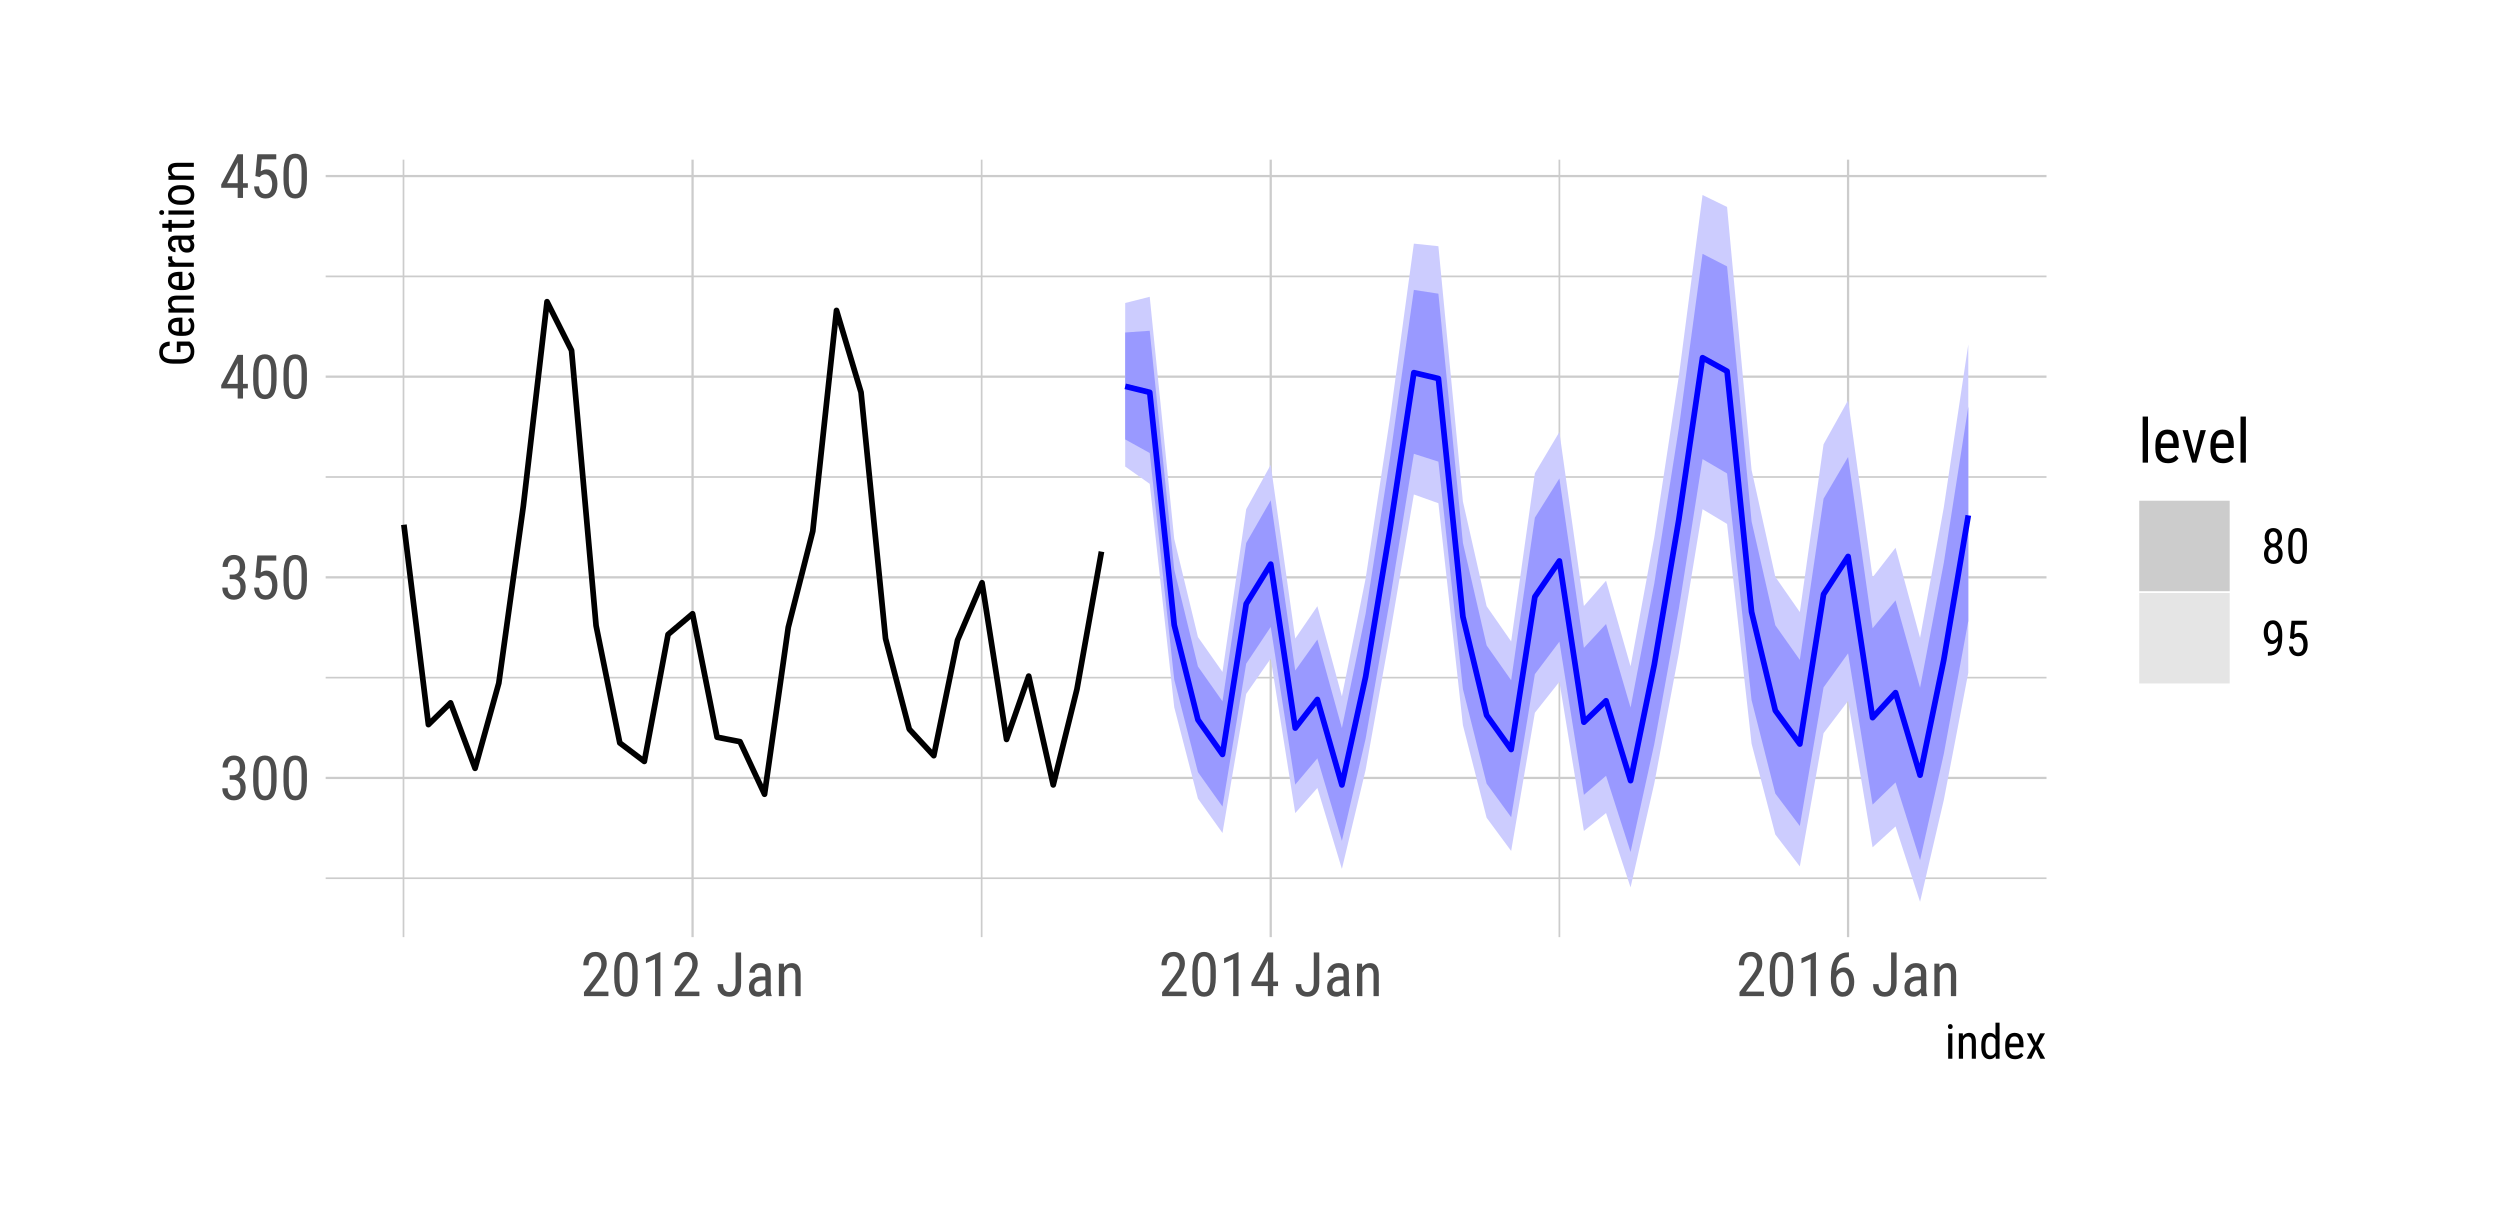 <?xml version="1.0" encoding="UTF-8"?>
<svg xmlns="http://www.w3.org/2000/svg" xmlns:xlink="http://www.w3.org/1999/xlink" width="468pt" height="230pt" viewBox="0 0 468 230" version="1.1">
<defs>
<g>
<symbol overflow="visible" id="glyph0-0">
<path style="stroke:none;" d=""/>
</symbol>
<symbol overflow="visible" id="glyph0-1">
<path style="stroke:none;" d="M 1.922 -4.594 L 2.578 -4.594 C 2.785 -4.594 2.969 -4.629 3.125 -4.703 C 3.289 -4.773 3.422 -4.875 3.516 -5 C 3.617 -5.125 3.695 -5.27 3.75 -5.438 C 3.801 -5.602 3.828 -5.789 3.828 -6 C 3.828 -6.469 3.734 -6.82 3.547 -7.062 C 3.367 -7.312 3.094 -7.438 2.719 -7.438 C 2.539 -7.438 2.379 -7.398 2.234 -7.328 C 2.098 -7.266 1.984 -7.172 1.891 -7.047 C 1.797 -6.93 1.719 -6.785 1.656 -6.609 C 1.602 -6.43 1.578 -6.238 1.578 -6.031 L 0.594 -6.031 C 0.594 -6.344 0.641 -6.633 0.734 -6.906 C 0.836 -7.188 0.984 -7.426 1.172 -7.625 C 1.359 -7.832 1.582 -7.992 1.844 -8.109 C 2.102 -8.223 2.395 -8.281 2.719 -8.281 C 3.031 -8.281 3.316 -8.227 3.578 -8.125 C 3.836 -8.031 4.055 -7.883 4.234 -7.688 C 4.422 -7.5 4.566 -7.258 4.672 -6.969 C 4.773 -6.688 4.828 -6.352 4.828 -5.969 C 4.828 -5.82 4.805 -5.66 4.766 -5.484 C 4.723 -5.316 4.66 -5.148 4.578 -4.984 C 4.492 -4.828 4.383 -4.676 4.25 -4.531 C 4.113 -4.395 3.953 -4.281 3.766 -4.188 C 3.992 -4.102 4.18 -3.988 4.328 -3.844 C 4.484 -3.707 4.602 -3.551 4.688 -3.375 C 4.77 -3.207 4.828 -3.031 4.859 -2.844 C 4.898 -2.656 4.922 -2.469 4.922 -2.281 C 4.922 -1.895 4.863 -1.551 4.75 -1.25 C 4.633 -0.957 4.477 -0.707 4.281 -0.5 C 4.094 -0.301 3.863 -0.148 3.594 -0.047 C 3.32 0.055 3.031 0.109 2.719 0.109 C 2.406 0.109 2.117 0.062 1.859 -0.031 C 1.598 -0.133 1.367 -0.281 1.172 -0.469 C 0.973 -0.664 0.816 -0.906 0.703 -1.188 C 0.598 -1.469 0.547 -1.789 0.547 -2.156 L 1.547 -2.156 C 1.547 -1.945 1.57 -1.754 1.625 -1.578 C 1.676 -1.398 1.75 -1.25 1.844 -1.125 C 1.945 -1 2.07 -0.898 2.219 -0.828 C 2.363 -0.766 2.531 -0.734 2.719 -0.734 C 3.094 -0.734 3.391 -0.859 3.609 -1.109 C 3.828 -1.359 3.938 -1.738 3.938 -2.25 C 3.938 -2.758 3.812 -3.133 3.562 -3.375 C 3.32 -3.625 2.992 -3.75 2.578 -3.75 L 1.922 -3.75 Z M 1.922 -4.594 "/>
</symbol>
<symbol overflow="visible" id="glyph0-2">
<path style="stroke:none;" d="M 5.031 -3.484 C 5.031 -2.816 4.977 -2.254 4.875 -1.797 C 4.77 -1.336 4.625 -0.969 4.438 -0.688 C 4.25 -0.406 4.02 -0.203 3.75 -0.078 C 3.477 0.047 3.176 0.109 2.844 0.109 C 2.508 0.109 2.207 0.047 1.938 -0.078 C 1.664 -0.203 1.43 -0.406 1.234 -0.688 C 1.047 -0.969 0.898 -1.336 0.797 -1.797 C 0.691 -2.254 0.641 -2.816 0.641 -3.484 L 0.641 -4.734 C 0.641 -5.398 0.691 -5.957 0.797 -6.406 C 0.898 -6.863 1.047 -7.227 1.234 -7.5 C 1.43 -7.781 1.664 -7.977 1.938 -8.094 C 2.207 -8.219 2.504 -8.281 2.828 -8.281 C 3.16 -8.281 3.461 -8.219 3.734 -8.094 C 4.004 -7.977 4.234 -7.781 4.422 -7.5 C 4.617 -7.227 4.77 -6.863 4.875 -6.406 C 4.977 -5.957 5.031 -5.398 5.031 -4.734 Z M 4.031 -4.906 C 4.031 -5.363 4.004 -5.754 3.953 -6.078 C 3.898 -6.398 3.82 -6.66 3.719 -6.859 C 3.625 -7.066 3.5 -7.211 3.344 -7.297 C 3.195 -7.391 3.023 -7.438 2.828 -7.438 C 2.641 -7.438 2.469 -7.391 2.312 -7.297 C 2.164 -7.211 2.039 -7.066 1.938 -6.859 C 1.844 -6.66 1.77 -6.398 1.719 -6.078 C 1.664 -5.754 1.641 -5.363 1.641 -4.906 L 1.641 -3.328 C 1.641 -2.867 1.664 -2.473 1.719 -2.141 C 1.77 -1.816 1.848 -1.551 1.953 -1.344 C 2.055 -1.133 2.18 -0.977 2.328 -0.875 C 2.484 -0.781 2.656 -0.734 2.844 -0.734 C 3.039 -0.734 3.211 -0.781 3.359 -0.875 C 3.504 -0.977 3.625 -1.133 3.719 -1.344 C 3.82 -1.551 3.898 -1.816 3.953 -2.141 C 4.004 -2.473 4.031 -2.867 4.031 -3.328 Z M 4.031 -4.906 "/>
</symbol>
<symbol overflow="visible" id="glyph0-3">
<path style="stroke:none;" d="M 1.062 -4.094 L 1.422 -8.172 L 4.969 -8.172 L 4.969 -7.219 L 2.25 -7.219 L 2.062 -4.984 C 2.188 -5.066 2.336 -5.145 2.516 -5.219 C 2.703 -5.301 2.914 -5.344 3.156 -5.344 C 3.469 -5.344 3.75 -5.273 4 -5.141 C 4.258 -5.016 4.473 -4.832 4.641 -4.594 C 4.816 -4.352 4.953 -4.066 5.047 -3.734 C 5.141 -3.398 5.188 -3.023 5.188 -2.609 C 5.188 -2.211 5.141 -1.848 5.047 -1.516 C 4.961 -1.18 4.828 -0.895 4.641 -0.656 C 4.453 -0.414 4.219 -0.227 3.938 -0.094 C 3.664 0.039 3.344 0.109 2.969 0.109 C 2.695 0.109 2.438 0.066 2.188 -0.016 C 1.938 -0.109 1.711 -0.25 1.516 -0.438 C 1.328 -0.625 1.172 -0.859 1.047 -1.141 C 0.922 -1.43 0.844 -1.77 0.812 -2.156 L 1.75 -2.156 C 1.801 -1.688 1.93 -1.332 2.141 -1.094 C 2.359 -0.852 2.633 -0.734 2.969 -0.734 C 3.164 -0.734 3.336 -0.773 3.484 -0.859 C 3.641 -0.953 3.77 -1.078 3.875 -1.234 C 3.977 -1.398 4.055 -1.598 4.109 -1.828 C 4.172 -2.055 4.203 -2.312 4.203 -2.594 C 4.203 -2.844 4.172 -3.078 4.109 -3.297 C 4.055 -3.523 3.973 -3.719 3.859 -3.875 C 3.754 -4.039 3.617 -4.172 3.453 -4.266 C 3.297 -4.359 3.113 -4.406 2.906 -4.406 C 2.77 -4.406 2.648 -4.391 2.547 -4.359 C 2.441 -4.336 2.352 -4.305 2.281 -4.266 C 2.207 -4.223 2.133 -4.164 2.062 -4.094 C 2 -4.031 1.93 -3.961 1.859 -3.891 Z M 1.062 -4.094 "/>
</symbol>
<symbol overflow="visible" id="glyph0-4">
<path style="stroke:none;" d="M 4.422 -2.75 L 5.328 -2.75 L 5.328 -1.891 L 4.422 -1.891 L 4.422 0 L 3.422 0 L 3.422 -1.891 L 0.344 -1.891 L 0.344 -2.516 L 3.375 -8.172 L 4.422 -8.172 Z M 1.438 -2.75 L 3.422 -2.75 L 3.422 -6.625 L 3.375 -6.531 Z M 1.438 -2.75 "/>
</symbol>
<symbol overflow="visible" id="glyph0-5">
<path style="stroke:none;" d="M 5.234 0 L 0.656 0 L 0.656 -0.75 L 2.906 -3.719 C 3.113 -4 3.281 -4.242 3.406 -4.453 C 3.539 -4.66 3.645 -4.848 3.719 -5.016 C 3.801 -5.191 3.852 -5.352 3.875 -5.5 C 3.906 -5.656 3.922 -5.812 3.922 -5.969 C 3.922 -6.176 3.895 -6.367 3.844 -6.547 C 3.801 -6.723 3.734 -6.875 3.641 -7 C 3.547 -7.133 3.43 -7.238 3.297 -7.312 C 3.16 -7.395 3.004 -7.438 2.828 -7.438 C 2.598 -7.438 2.398 -7.395 2.234 -7.312 C 2.078 -7.227 1.941 -7.113 1.828 -6.969 C 1.723 -6.82 1.645 -6.645 1.594 -6.438 C 1.539 -6.238 1.516 -6.016 1.516 -5.766 L 0.531 -5.766 C 0.531 -6.109 0.578 -6.43 0.672 -6.734 C 0.766 -7.047 0.906 -7.316 1.094 -7.547 C 1.289 -7.773 1.531 -7.953 1.812 -8.078 C 2.102 -8.211 2.441 -8.281 2.828 -8.281 C 3.148 -8.281 3.441 -8.227 3.703 -8.125 C 3.961 -8.02 4.18 -7.867 4.359 -7.672 C 4.547 -7.484 4.688 -7.254 4.781 -6.984 C 4.875 -6.723 4.922 -6.426 4.922 -6.094 C 4.922 -5.852 4.891 -5.613 4.828 -5.375 C 4.766 -5.133 4.672 -4.891 4.547 -4.641 C 4.43 -4.398 4.297 -4.16 4.141 -3.922 C 3.992 -3.691 3.832 -3.461 3.656 -3.234 L 1.844 -0.844 L 5.234 -0.844 Z M 5.234 0 "/>
</symbol>
<symbol overflow="visible" id="glyph0-6">
<path style="stroke:none;" d="M 3.609 0 L 2.609 0 L 2.609 -6.922 L 0.906 -6.156 L 0.906 -7.094 L 3.453 -8.219 L 3.609 -8.219 Z M 3.609 0 "/>
</symbol>
<symbol overflow="visible" id="glyph0-7">
<path style="stroke:none;" d=""/>
</symbol>
<symbol overflow="visible" id="glyph0-8">
<path style="stroke:none;" d="M 3.703 -8.172 L 4.734 -8.172 L 4.734 -2.391 C 4.734 -1.984 4.676 -1.625 4.562 -1.312 C 4.457 -1 4.305 -0.738 4.109 -0.531 C 3.922 -0.32 3.691 -0.16 3.422 -0.047 C 3.148 0.055 2.852 0.109 2.531 0.109 C 2.207 0.109 1.91 0.062 1.641 -0.031 C 1.379 -0.125 1.148 -0.27 0.953 -0.469 C 0.754 -0.664 0.598 -0.91 0.484 -1.203 C 0.379 -1.504 0.328 -1.852 0.328 -2.25 L 1.359 -2.25 C 1.359 -2 1.383 -1.781 1.438 -1.594 C 1.5 -1.406 1.582 -1.25 1.688 -1.125 C 1.801 -1 1.926 -0.906 2.062 -0.844 C 2.207 -0.789 2.363 -0.766 2.531 -0.766 C 2.695 -0.766 2.852 -0.801 3 -0.875 C 3.145 -0.945 3.27 -1.047 3.375 -1.172 C 3.477 -1.305 3.555 -1.473 3.609 -1.672 C 3.672 -1.879 3.703 -2.117 3.703 -2.391 Z M 3.703 -8.172 "/>
</symbol>
<symbol overflow="visible" id="glyph0-9">
<path style="stroke:none;" d="M 3.875 0 C 3.832 -0.07 3.801 -0.164 3.781 -0.281 C 3.758 -0.406 3.742 -0.531 3.734 -0.656 C 3.672 -0.551 3.594 -0.453 3.5 -0.359 C 3.406 -0.266 3.301 -0.18 3.188 -0.109 C 3.07 -0.047 2.945 0.004 2.812 0.047 C 2.676 0.086 2.535 0.109 2.391 0.109 C 2.129 0.109 1.891 0.07 1.672 0 C 1.453 -0.07 1.266 -0.18 1.109 -0.328 C 0.961 -0.484 0.848 -0.672 0.766 -0.891 C 0.68 -1.109 0.641 -1.363 0.641 -1.656 C 0.641 -1.945 0.688 -2.211 0.781 -2.453 C 0.883 -2.703 1.035 -2.914 1.234 -3.094 C 1.43 -3.281 1.68 -3.426 1.984 -3.531 C 2.285 -3.633 2.633 -3.688 3.031 -3.688 L 3.719 -3.688 L 3.719 -4.328 C 3.719 -4.691 3.633 -4.945 3.469 -5.094 C 3.312 -5.25 3.07 -5.328 2.75 -5.328 C 2.582 -5.328 2.438 -5.301 2.312 -5.25 C 2.188 -5.207 2.082 -5.141 2 -5.047 C 1.914 -4.961 1.848 -4.863 1.797 -4.75 C 1.754 -4.633 1.734 -4.516 1.734 -4.391 L 0.734 -4.391 C 0.734 -4.609 0.781 -4.82 0.875 -5.031 C 0.977 -5.25 1.117 -5.441 1.297 -5.609 C 1.473 -5.785 1.688 -5.926 1.938 -6.031 C 2.195 -6.133 2.484 -6.188 2.797 -6.188 C 3.078 -6.188 3.332 -6.148 3.562 -6.078 C 3.801 -6.016 4.004 -5.906 4.172 -5.75 C 4.348 -5.602 4.484 -5.41 4.578 -5.172 C 4.672 -4.941 4.719 -4.656 4.719 -4.312 L 4.719 -1.328 C 4.719 -1.223 4.719 -1.113 4.719 -1 C 4.727 -0.895 4.738 -0.785 4.75 -0.672 C 4.77 -0.566 4.789 -0.461 4.812 -0.359 C 4.844 -0.266 4.875 -0.176 4.906 -0.094 L 4.906 0 Z M 2.547 -0.797 C 2.68 -0.797 2.812 -0.816 2.938 -0.859 C 3.062 -0.898 3.172 -0.953 3.266 -1.016 C 3.367 -1.078 3.457 -1.148 3.531 -1.234 C 3.613 -1.316 3.676 -1.406 3.719 -1.5 L 3.719 -2.953 L 3.203 -2.953 C 2.961 -2.953 2.742 -2.926 2.547 -2.875 C 2.359 -2.82 2.195 -2.742 2.062 -2.641 C 1.926 -2.547 1.82 -2.426 1.75 -2.281 C 1.676 -2.133 1.641 -1.969 1.641 -1.781 C 1.641 -1.594 1.656 -1.438 1.688 -1.312 C 1.727 -1.188 1.785 -1.082 1.859 -1 C 1.93 -0.926 2.023 -0.875 2.141 -0.844 C 2.254 -0.812 2.391 -0.797 2.547 -0.797 Z M 2.547 -0.797 "/>
</symbol>
<symbol overflow="visible" id="glyph0-10">
<path style="stroke:none;" d="M 1.672 -6.078 L 1.703 -5.422 C 1.891 -5.66 2.109 -5.848 2.359 -5.984 C 2.609 -6.117 2.883 -6.188 3.188 -6.188 C 3.426 -6.188 3.645 -6.145 3.844 -6.062 C 4.051 -5.988 4.227 -5.859 4.375 -5.672 C 4.52 -5.492 4.629 -5.266 4.703 -4.984 C 4.773 -4.711 4.812 -4.379 4.812 -3.984 L 4.812 0 L 3.828 0 L 3.828 -4 C 3.828 -4.469 3.75 -4.801 3.594 -5 C 3.438 -5.207 3.195 -5.312 2.875 -5.312 C 2.625 -5.312 2.398 -5.227 2.203 -5.062 C 2.016 -4.895 1.859 -4.676 1.734 -4.406 L 1.734 0 L 0.734 0 L 0.734 -6.078 Z M 1.672 -6.078 "/>
</symbol>
<symbol overflow="visible" id="glyph0-11">
<path style="stroke:none;" d="M 4.109 -8.188 L 4.109 -7.297 L 4.031 -7.297 C 3.602 -7.297 3.25 -7.223 2.969 -7.078 C 2.688 -6.93 2.457 -6.734 2.281 -6.484 C 2.113 -6.242 1.988 -5.969 1.906 -5.656 C 1.82 -5.344 1.77 -5.016 1.75 -4.672 C 1.938 -4.91 2.145 -5.082 2.375 -5.188 C 2.613 -5.301 2.867 -5.359 3.141 -5.359 C 3.484 -5.359 3.781 -5.281 4.031 -5.125 C 4.281 -4.969 4.484 -4.766 4.641 -4.516 C 4.797 -4.266 4.91 -3.977 4.984 -3.656 C 5.066 -3.332 5.109 -3.004 5.109 -2.672 C 5.109 -2.273 5.062 -1.906 4.969 -1.562 C 4.875 -1.227 4.738 -0.938 4.562 -0.688 C 4.383 -0.438 4.16 -0.238 3.891 -0.094 C 3.617 0.039 3.301 0.109 2.938 0.109 C 2.562 0.109 2.234 0.02 1.953 -0.156 C 1.672 -0.344 1.441 -0.582 1.266 -0.875 C 1.086 -1.176 0.953 -1.516 0.859 -1.891 C 0.773 -2.266 0.734 -2.641 0.734 -3.016 L 0.734 -3.516 C 0.734 -3.891 0.75 -4.266 0.781 -4.641 C 0.812 -5.023 0.867 -5.391 0.953 -5.734 C 1.047 -6.086 1.172 -6.41 1.328 -6.703 C 1.484 -7.004 1.68 -7.266 1.922 -7.484 C 2.172 -7.703 2.469 -7.875 2.812 -8 C 3.156 -8.125 3.562 -8.188 4.031 -8.188 Z M 2.969 -4.5 C 2.82 -4.5 2.688 -4.469 2.562 -4.406 C 2.438 -4.352 2.316 -4.273 2.203 -4.172 C 2.098 -4.078 2.004 -3.961 1.922 -3.828 C 1.836 -3.703 1.773 -3.562 1.734 -3.406 L 1.734 -3 C 1.734 -2.625 1.766 -2.297 1.828 -2.016 C 1.898 -1.742 1.992 -1.508 2.109 -1.312 C 2.223 -1.125 2.352 -0.984 2.5 -0.891 C 2.645 -0.797 2.789 -0.75 2.938 -0.75 C 3.133 -0.75 3.305 -0.789 3.453 -0.875 C 3.598 -0.969 3.719 -1.098 3.812 -1.266 C 3.914 -1.43 3.992 -1.629 4.047 -1.859 C 4.109 -2.086 4.141 -2.336 4.141 -2.609 C 4.141 -2.859 4.113 -3.094 4.062 -3.312 C 4.02 -3.539 3.945 -3.742 3.844 -3.922 C 3.75 -4.098 3.629 -4.238 3.484 -4.344 C 3.336 -4.445 3.164 -4.5 2.969 -4.5 Z M 2.969 -4.5 "/>
</symbol>
<symbol overflow="visible" id="glyph0-12">
<path style="stroke:none;" d="M 1.812 0 L 0.812 0 L 0.812 -8.625 L 1.812 -8.625 Z M 1.812 0 "/>
</symbol>
<symbol overflow="visible" id="glyph0-13">
<path style="stroke:none;" d="M 2.922 0.109 C 2.555 0.109 2.227 0.055 1.938 -0.047 C 1.645 -0.16 1.395 -0.328 1.188 -0.547 C 0.977 -0.766 0.82 -1.047 0.719 -1.391 C 0.613 -1.734 0.562 -2.133 0.562 -2.594 L 0.562 -3.281 C 0.562 -3.82 0.625 -4.273 0.75 -4.641 C 0.875 -5.004 1.039 -5.301 1.25 -5.531 C 1.457 -5.77 1.695 -5.938 1.969 -6.031 C 2.238 -6.133 2.516 -6.188 2.797 -6.188 C 3.18 -6.188 3.508 -6.125 3.781 -6 C 4.051 -5.875 4.27 -5.688 4.438 -5.438 C 4.613 -5.195 4.738 -4.898 4.812 -4.547 C 4.895 -4.191 4.938 -3.781 4.938 -3.312 L 4.938 -2.734 L 1.547 -2.734 L 1.547 -2.594 C 1.547 -1.945 1.664 -1.473 1.906 -1.172 C 2.156 -0.879 2.508 -0.734 2.969 -0.734 C 3.133 -0.734 3.285 -0.75 3.422 -0.781 C 3.555 -0.82 3.68 -0.867 3.797 -0.922 C 3.91 -0.984 4.016 -1.055 4.109 -1.141 C 4.203 -1.234 4.289 -1.328 4.375 -1.422 L 4.891 -0.797 C 4.805 -0.68 4.703 -0.566 4.578 -0.453 C 4.461 -0.348 4.328 -0.254 4.172 -0.172 C 4.016 -0.086 3.832 -0.02 3.625 0.031 C 3.414 0.082 3.18 0.109 2.922 0.109 Z M 2.797 -5.328 C 2.629 -5.328 2.473 -5.301 2.328 -5.25 C 2.18 -5.195 2.051 -5.102 1.938 -4.969 C 1.832 -4.844 1.742 -4.664 1.672 -4.438 C 1.609 -4.219 1.566 -3.938 1.547 -3.594 L 3.938 -3.594 L 3.938 -3.734 C 3.926 -3.961 3.898 -4.176 3.859 -4.375 C 3.828 -4.57 3.766 -4.738 3.672 -4.875 C 3.586 -5.02 3.473 -5.129 3.328 -5.203 C 3.191 -5.285 3.016 -5.328 2.797 -5.328 Z M 2.797 -5.328 "/>
</symbol>
<symbol overflow="visible" id="glyph0-14">
<path style="stroke:none;" d="M 2.469 -1.516 L 3.609 -6.078 L 4.625 -6.078 L 2.828 0 L 2.078 0 L 0.266 -6.078 L 1.266 -6.078 Z M 2.469 -1.516 "/>
</symbol>
<symbol overflow="visible" id="glyph1-0">
<path style="stroke:none;" d=""/>
</symbol>
<symbol overflow="visible" id="glyph1-1">
<path style="stroke:none;" d="M 1.422 0 L 0.641 0 L 0.641 -4.75 L 1.422 -4.75 Z M 0.594 -6.016 C 0.594 -6.148 0.629 -6.258 0.703 -6.344 C 0.773 -6.438 0.883 -6.484 1.031 -6.484 C 1.176 -6.484 1.285 -6.438 1.359 -6.344 C 1.441 -6.25 1.484 -6.141 1.484 -6.016 C 1.484 -5.879 1.445 -5.77 1.375 -5.688 C 1.301 -5.602 1.188 -5.562 1.031 -5.562 C 0.883 -5.562 0.773 -5.602 0.703 -5.688 C 0.629 -5.77 0.594 -5.879 0.594 -6.016 Z M 0.594 -6.016 "/>
</symbol>
<symbol overflow="visible" id="glyph1-2">
<path style="stroke:none;" d="M 1.312 -4.75 L 1.344 -4.234 C 1.477 -4.43 1.645 -4.582 1.844 -4.688 C 2.039 -4.789 2.254 -4.844 2.484 -4.844 C 2.68 -4.844 2.859 -4.812 3.016 -4.75 C 3.172 -4.688 3.305 -4.582 3.422 -4.438 C 3.535 -4.301 3.617 -4.125 3.672 -3.906 C 3.734 -3.688 3.766 -3.422 3.766 -3.109 L 3.766 0 L 3 0 L 3 -3.125 C 3 -3.5 2.938 -3.766 2.812 -3.922 C 2.688 -4.078 2.5 -4.156 2.25 -4.156 C 2.051 -4.156 1.875 -4.086 1.719 -3.953 C 1.57 -3.828 1.453 -3.66 1.359 -3.453 L 1.359 0 L 0.578 0 L 0.578 -4.75 Z M 1.312 -4.75 "/>
</symbol>
<symbol overflow="visible" id="glyph1-3">
<path style="stroke:none;" d="M 0.422 -2.594 C 0.422 -2.977 0.457 -3.312 0.531 -3.594 C 0.602 -3.883 0.707 -4.117 0.844 -4.297 C 0.988 -4.484 1.16 -4.617 1.359 -4.703 C 1.555 -4.797 1.773 -4.844 2.016 -4.844 C 2.242 -4.844 2.445 -4.797 2.625 -4.703 C 2.801 -4.609 2.953 -4.473 3.078 -4.297 L 3.078 -6.75 L 3.844 -6.75 L 3.844 0 L 3.141 0 L 3.094 -0.516 C 2.969 -0.316 2.816 -0.164 2.641 -0.062 C 2.461 0.039 2.25 0.094 2 0.094 C 1.77 0.094 1.555 0.047 1.359 -0.047 C 1.16 -0.141 0.992 -0.281 0.859 -0.469 C 0.723 -0.656 0.613 -0.883 0.531 -1.156 C 0.457 -1.438 0.422 -1.77 0.422 -2.156 Z M 1.203 -2.156 C 1.203 -1.613 1.281 -1.219 1.438 -0.969 C 1.594 -0.719 1.848 -0.594 2.203 -0.594 C 2.422 -0.594 2.598 -0.645 2.734 -0.75 C 2.867 -0.863 2.984 -1.008 3.078 -1.188 L 3.078 -3.578 C 2.984 -3.742 2.863 -3.879 2.719 -3.984 C 2.582 -4.098 2.41 -4.156 2.203 -4.156 C 1.848 -4.156 1.594 -4.023 1.438 -3.766 C 1.281 -3.516 1.203 -3.125 1.203 -2.594 Z M 1.203 -2.156 "/>
</symbol>
<symbol overflow="visible" id="glyph1-4">
<path style="stroke:none;" d="M 2.281 0.094 C 2 0.094 1.742 0.051 1.516 -0.031 C 1.285 -0.125 1.086 -0.254 0.922 -0.422 C 0.766 -0.598 0.645 -0.816 0.562 -1.078 C 0.477 -1.348 0.438 -1.664 0.438 -2.031 L 0.438 -2.578 C 0.438 -2.992 0.484 -3.344 0.578 -3.625 C 0.68 -3.914 0.812 -4.148 0.969 -4.328 C 1.133 -4.516 1.32 -4.645 1.531 -4.719 C 1.75 -4.801 1.969 -4.844 2.188 -4.844 C 2.488 -4.844 2.742 -4.789 2.953 -4.688 C 3.172 -4.594 3.344 -4.453 3.469 -4.266 C 3.602 -4.078 3.703 -3.844 3.766 -3.562 C 3.828 -3.281 3.859 -2.957 3.859 -2.594 L 3.859 -2.141 L 1.203 -2.141 L 1.203 -2.031 C 1.203 -1.52 1.297 -1.148 1.484 -0.922 C 1.68 -0.691 1.961 -0.578 2.328 -0.578 C 2.453 -0.578 2.566 -0.586 2.672 -0.609 C 2.785 -0.641 2.883 -0.676 2.969 -0.719 C 3.062 -0.77 3.145 -0.828 3.219 -0.891 C 3.289 -0.961 3.359 -1.035 3.422 -1.109 L 3.828 -0.625 C 3.766 -0.531 3.688 -0.441 3.594 -0.359 C 3.5 -0.273 3.391 -0.195 3.266 -0.125 C 3.141 -0.062 2.992 -0.008 2.828 0.031 C 2.672 0.07 2.488 0.094 2.281 0.094 Z M 2.188 -4.172 C 2.051 -4.172 1.926 -4.148 1.812 -4.109 C 1.695 -4.066 1.598 -3.992 1.516 -3.891 C 1.43 -3.785 1.363 -3.645 1.312 -3.469 C 1.258 -3.301 1.227 -3.082 1.219 -2.812 L 3.078 -2.812 L 3.078 -2.922 C 3.078 -3.098 3.062 -3.266 3.031 -3.422 C 3 -3.578 2.945 -3.707 2.875 -3.812 C 2.812 -3.926 2.723 -4.016 2.609 -4.078 C 2.504 -4.141 2.363 -4.172 2.188 -4.172 Z M 2.188 -4.172 "/>
</symbol>
<symbol overflow="visible" id="glyph1-5">
<path style="stroke:none;" d="M 1.953 -3.016 L 2.766 -4.75 L 3.672 -4.75 L 2.375 -2.406 L 3.703 0 L 2.812 0 L 1.969 -1.781 L 1.125 0 L 0.234 0 L 1.547 -2.406 L 0.266 -4.75 L 1.156 -4.75 Z M 1.953 -3.016 "/>
</symbol>
<symbol overflow="visible" id="glyph2-0">
<path style="stroke:none;" d=""/>
</symbol>
<symbol overflow="visible" id="glyph2-1">
<path style="stroke:none;" d="M -0.797 -4.688 C -0.723 -4.633 -0.633 -4.562 -0.531 -4.469 C -0.438 -4.383 -0.344 -4.266 -0.25 -4.109 C -0.156 -3.961 -0.07 -3.781 0 -3.562 C 0.062 -3.352 0.094 -3.094 0.094 -2.781 C 0.094 -2.445 0.035 -2.141 -0.078 -1.859 C -0.191 -1.586 -0.359 -1.352 -0.578 -1.156 C -0.805 -0.969 -1.086 -0.816 -1.422 -0.703 C -1.754 -0.598 -2.145 -0.547 -2.594 -0.547 L -3.797 -0.547 C -5.586 -0.547 -6.484 -1.258 -6.484 -2.688 C -6.484 -3 -6.438 -3.273 -6.344 -3.516 C -6.258 -3.766 -6.133 -3.973 -5.969 -4.141 C -5.801 -4.305 -5.594 -4.438 -5.344 -4.531 C -5.102 -4.625 -4.828 -4.676 -4.516 -4.688 L -4.516 -3.891 C -4.922 -3.859 -5.234 -3.75 -5.453 -3.562 C -5.68 -3.375 -5.797 -3.086 -5.797 -2.703 C -5.797 -2.453 -5.754 -2.238 -5.672 -2.062 C -5.586 -1.895 -5.461 -1.758 -5.297 -1.656 C -5.129 -1.551 -4.922 -1.473 -4.672 -1.422 C -4.43 -1.379 -4.145 -1.359 -3.812 -1.359 L -2.594 -1.359 C -2.258 -1.359 -1.961 -1.391 -1.703 -1.453 C -1.453 -1.523 -1.242 -1.617 -1.078 -1.734 C -0.922 -1.859 -0.801 -2.008 -0.719 -2.188 C -0.633 -2.363 -0.594 -2.562 -0.594 -2.781 C -0.594 -2.969 -0.609 -3.125 -0.641 -3.25 C -0.672 -3.375 -0.707 -3.477 -0.75 -3.562 C -0.801 -3.645 -0.848 -3.711 -0.891 -3.766 C -0.941 -3.816 -0.988 -3.859 -1.031 -3.891 L -2.5 -3.891 L -2.5 -2.719 L -3.188 -2.719 L -3.188 -4.688 Z M -0.797 -4.688 "/>
</symbol>
<symbol overflow="visible" id="glyph2-2">
<path style="stroke:none;" d="M 0.094 -2.281 C 0.094 -2 0.051 -1.742 -0.031 -1.516 C -0.125 -1.285 -0.254 -1.086 -0.422 -0.922 C -0.598 -0.766 -0.816 -0.645 -1.078 -0.562 C -1.348 -0.477 -1.664 -0.438 -2.031 -0.438 L -2.578 -0.438 C -2.992 -0.438 -3.344 -0.484 -3.625 -0.578 C -3.914 -0.68 -4.148 -0.812 -4.328 -0.969 C -4.516 -1.133 -4.645 -1.32 -4.719 -1.531 C -4.801 -1.75 -4.844 -1.969 -4.844 -2.188 C -4.844 -2.488 -4.789 -2.742 -4.688 -2.953 C -4.594 -3.172 -4.453 -3.344 -4.266 -3.469 C -4.078 -3.602 -3.844 -3.703 -3.562 -3.766 C -3.281 -3.828 -2.957 -3.859 -2.594 -3.859 L -2.141 -3.859 L -2.141 -1.203 L -2.031 -1.203 C -1.52 -1.203 -1.148 -1.297 -0.922 -1.484 C -0.691 -1.68 -0.578 -1.961 -0.578 -2.328 C -0.578 -2.453 -0.586 -2.566 -0.609 -2.672 C -0.641 -2.785 -0.676 -2.883 -0.719 -2.969 C -0.77 -3.062 -0.828 -3.145 -0.891 -3.219 C -0.961 -3.289 -1.035 -3.359 -1.109 -3.422 L -0.625 -3.828 C -0.531 -3.766 -0.441 -3.688 -0.359 -3.594 C -0.273 -3.5 -0.195 -3.391 -0.125 -3.266 C -0.062 -3.141 -0.008 -2.992 0.031 -2.828 C 0.07 -2.672 0.094 -2.488 0.094 -2.281 Z M -4.172 -2.188 C -4.172 -2.051 -4.148 -1.926 -4.109 -1.812 C -4.066 -1.695 -3.992 -1.598 -3.891 -1.516 C -3.785 -1.43 -3.645 -1.363 -3.469 -1.312 C -3.301 -1.258 -3.082 -1.227 -2.812 -1.219 L -2.812 -3.078 L -2.922 -3.078 C -3.098 -3.078 -3.266 -3.062 -3.422 -3.031 C -3.578 -3 -3.707 -2.945 -3.812 -2.875 C -3.926 -2.812 -4.016 -2.723 -4.078 -2.609 C -4.141 -2.504 -4.172 -2.363 -4.172 -2.188 Z M -4.172 -2.188 "/>
</symbol>
<symbol overflow="visible" id="glyph2-3">
<path style="stroke:none;" d="M -4.75 -1.312 L -4.234 -1.344 C -4.43 -1.477 -4.582 -1.645 -4.688 -1.844 C -4.789 -2.039 -4.844 -2.254 -4.844 -2.484 C -4.844 -2.68 -4.812 -2.859 -4.75 -3.016 C -4.688 -3.172 -4.582 -3.305 -4.438 -3.422 C -4.301 -3.535 -4.125 -3.617 -3.906 -3.672 C -3.688 -3.734 -3.422 -3.766 -3.109 -3.766 L 0 -3.766 L 0 -3 L -3.125 -3 C -3.5 -3 -3.766 -2.938 -3.922 -2.812 C -4.078 -2.688 -4.156 -2.5 -4.156 -2.25 C -4.156 -2.051 -4.086 -1.875 -3.953 -1.719 C -3.828 -1.57 -3.66 -1.453 -3.453 -1.359 L 0 -1.359 L 0 -0.578 L -4.75 -0.578 Z M -4.75 -1.312 "/>
</symbol>
<symbol overflow="visible" id="glyph2-4">
<path style="stroke:none;" d="M -4.031 -2.547 C -4.039 -2.484 -4.047 -2.426 -4.047 -2.375 C -4.055 -2.32 -4.062 -2.258 -4.062 -2.188 C -4.062 -1.977 -4 -1.805 -3.875 -1.672 C -3.758 -1.535 -3.602 -1.43 -3.406 -1.359 L 0 -1.359 L 0 -0.578 L -4.75 -0.578 L -4.75 -1.344 L -4.266 -1.344 C -4.441 -1.445 -4.582 -1.566 -4.688 -1.703 C -4.789 -1.848 -4.844 -2.023 -4.844 -2.234 C -4.844 -2.254 -4.836 -2.281 -4.828 -2.312 C -4.828 -2.344 -4.82 -2.375 -4.812 -2.406 C -4.812 -2.438 -4.805 -2.461 -4.797 -2.484 C -4.797 -2.504 -4.789 -2.523 -4.781 -2.547 Z M -4.031 -2.547 "/>
</symbol>
<symbol overflow="visible" id="glyph2-5">
<path style="stroke:none;" d="M 0 -3.031 C -0.062 -3 -0.133 -2.973 -0.219 -2.953 C -0.312 -2.941 -0.41 -2.93 -0.516 -2.922 C -0.43 -2.867 -0.352 -2.805 -0.281 -2.734 C -0.207 -2.66 -0.145 -2.578 -0.094 -2.484 C -0.039 -2.398 0 -2.305 0.031 -2.203 C 0.07 -2.098 0.094 -1.988 0.094 -1.875 C 0.094 -1.664 0.062 -1.477 0 -1.312 C -0.062 -1.145 -0.148 -1 -0.266 -0.875 C -0.379 -0.75 -0.52 -0.656 -0.688 -0.594 C -0.863 -0.531 -1.066 -0.5 -1.297 -0.5 C -1.523 -0.5 -1.734 -0.535 -1.922 -0.609 C -2.117 -0.691 -2.285 -0.812 -2.422 -0.969 C -2.566 -1.125 -2.68 -1.316 -2.766 -1.547 C -2.848 -1.785 -2.891 -2.062 -2.891 -2.375 L -2.891 -2.906 L -3.391 -2.906 C -3.672 -2.906 -3.867 -2.844 -3.984 -2.719 C -4.109 -2.594 -4.172 -2.406 -4.172 -2.156 C -4.172 -2.02 -4.148 -1.906 -4.109 -1.812 C -4.078 -1.719 -4.023 -1.633 -3.953 -1.562 C -3.891 -1.5 -3.812 -1.445 -3.719 -1.406 C -3.633 -1.375 -3.539 -1.359 -3.438 -1.359 L -3.438 -0.578 C -3.602 -0.578 -3.77 -0.613 -3.938 -0.688 C -4.113 -0.758 -4.266 -0.863 -4.391 -1 C -4.523 -1.145 -4.633 -1.316 -4.719 -1.516 C -4.801 -1.711 -4.844 -1.938 -4.844 -2.188 C -4.844 -2.406 -4.816 -2.602 -4.766 -2.781 C -4.711 -2.969 -4.625 -3.129 -4.5 -3.266 C -4.383 -3.398 -4.234 -3.504 -4.047 -3.578 C -3.867 -3.648 -3.645 -3.688 -3.375 -3.688 L -1.031 -3.688 C -0.957 -3.688 -0.875 -3.688 -0.781 -3.688 C -0.695 -3.695 -0.613 -3.707 -0.531 -3.719 C -0.445 -3.738 -0.363 -3.754 -0.281 -3.766 C -0.207 -3.785 -0.141 -3.812 -0.078 -3.844 L 0 -3.844 Z M -0.625 -1.984 C -0.625 -2.098 -0.641 -2.203 -0.672 -2.297 C -0.703 -2.391 -0.742 -2.477 -0.797 -2.562 C -0.848 -2.645 -0.906 -2.711 -0.969 -2.766 C -1.031 -2.828 -1.098 -2.875 -1.172 -2.906 L -2.312 -2.906 L -2.312 -2.5 C -2.312 -2.312 -2.289 -2.141 -2.25 -1.984 C -2.207 -1.836 -2.145 -1.711 -2.062 -1.609 C -1.988 -1.504 -1.895 -1.422 -1.781 -1.359 C -1.664 -1.305 -1.535 -1.281 -1.391 -1.281 C -1.242 -1.281 -1.117 -1.289 -1.016 -1.312 C -0.922 -1.344 -0.844 -1.391 -0.781 -1.453 C -0.727 -1.516 -0.688 -1.586 -0.656 -1.672 C -0.633 -1.766 -0.625 -1.867 -0.625 -1.984 Z M -0.625 -1.984 "/>
</symbol>
<symbol overflow="visible" id="glyph2-6">
<path style="stroke:none;" d="M -5.906 -1.594 L -4.75 -1.594 L -4.75 -2.312 L -4.125 -2.312 L -4.125 -1.594 L -1.172 -1.594 C -1.055 -1.594 -0.957 -1.602 -0.875 -1.625 C -0.801 -1.656 -0.742 -1.688 -0.703 -1.719 C -0.66 -1.758 -0.633 -1.801 -0.625 -1.844 C -0.613 -1.895 -0.609 -1.953 -0.609 -2.016 C -0.609 -2.066 -0.613 -2.125 -0.625 -2.188 C -0.633 -2.25 -0.645 -2.297 -0.656 -2.328 L 0 -2.312 C 0.02 -2.258 0.039 -2.188 0.062 -2.094 C 0.082 -2.008 0.094 -1.898 0.094 -1.766 C 0.094 -1.641 0.066 -1.52 0.016 -1.406 C -0.023 -1.289 -0.094 -1.191 -0.188 -1.109 C -0.289 -1.023 -0.422 -0.957 -0.578 -0.906 C -0.742 -0.852 -0.945 -0.828 -1.188 -0.828 L -4.125 -0.828 L -4.125 -0.094 L -4.75 -0.094 L -4.75 -0.828 L -5.906 -0.828 Z M -5.906 -1.594 "/>
</symbol>
<symbol overflow="visible" id="glyph2-7">
<path style="stroke:none;" d="M 0 -1.422 L 0 -0.641 L -4.75 -0.641 L -4.75 -1.422 Z M -6.016 -0.594 C -6.148 -0.594 -6.258 -0.629 -6.344 -0.703 C -6.438 -0.773 -6.484 -0.883 -6.484 -1.031 C -6.484 -1.176 -6.438 -1.285 -6.344 -1.359 C -6.25 -1.441 -6.141 -1.484 -6.016 -1.484 C -5.879 -1.484 -5.77 -1.445 -5.688 -1.375 C -5.602 -1.301 -5.562 -1.188 -5.562 -1.031 C -5.562 -0.883 -5.602 -0.773 -5.688 -0.703 C -5.77 -0.629 -5.879 -0.594 -6.016 -0.594 Z M -6.016 -0.594 "/>
</symbol>
<symbol overflow="visible" id="glyph2-8">
<path style="stroke:none;" d="M -2.594 -0.422 C -2.969 -0.422 -3.297 -0.469 -3.578 -0.562 C -3.859 -0.656 -4.094 -0.785 -4.281 -0.953 C -4.469 -1.117 -4.609 -1.312 -4.703 -1.531 C -4.797 -1.758 -4.844 -2 -4.844 -2.25 C -4.844 -2.508 -4.797 -2.75 -4.703 -2.969 C -4.609 -3.195 -4.469 -3.395 -4.281 -3.562 C -4.094 -3.727 -3.859 -3.859 -3.578 -3.953 C -3.297 -4.047 -2.969 -4.094 -2.594 -4.094 L -2.156 -4.094 C -1.781 -4.094 -1.453 -4.047 -1.172 -3.953 C -0.891 -3.859 -0.656 -3.727 -0.469 -3.562 C -0.281 -3.395 -0.141 -3.195 -0.047 -2.969 C 0.047 -2.75 0.094 -2.516 0.094 -2.266 C 0.094 -2.004 0.047 -1.758 -0.047 -1.531 C -0.141 -1.312 -0.281 -1.117 -0.469 -0.953 C -0.656 -0.785 -0.891 -0.656 -1.172 -0.562 C -1.453 -0.469 -1.781 -0.422 -2.156 -0.422 Z M -2.156 -1.203 C -1.883 -1.203 -1.648 -1.227 -1.453 -1.281 C -1.266 -1.332 -1.102 -1.406 -0.969 -1.5 C -0.844 -1.594 -0.742 -1.703 -0.672 -1.828 C -0.609 -1.961 -0.578 -2.109 -0.578 -2.266 C -0.578 -2.961 -1.102 -3.312 -2.156 -3.312 L -2.594 -3.312 C -2.852 -3.312 -3.082 -3.285 -3.281 -3.234 C -3.477 -3.18 -3.641 -3.109 -3.766 -3.016 C -3.898 -2.922 -4 -2.805 -4.062 -2.672 C -4.133 -2.547 -4.172 -2.406 -4.172 -2.25 C -4.172 -2.102 -4.133 -1.961 -4.062 -1.828 C -4 -1.703 -3.898 -1.594 -3.766 -1.5 C -3.641 -1.406 -3.477 -1.332 -3.281 -1.281 C -3.082 -1.227 -2.852 -1.203 -2.594 -1.203 Z M -2.156 -1.203 "/>
</symbol>
<symbol overflow="visible" id="glyph3-0">
<path style="stroke:none;" d=""/>
</symbol>
<symbol overflow="visible" id="glyph3-1">
<path style="stroke:none;" d="M 3.891 -4.828 C 3.891 -4.504 3.816 -4.211 3.672 -3.953 C 3.523 -3.703 3.332 -3.504 3.094 -3.359 C 3.227 -3.297 3.352 -3.207 3.469 -3.094 C 3.582 -2.988 3.68 -2.867 3.766 -2.734 C 3.848 -2.598 3.91 -2.445 3.953 -2.281 C 3.992 -2.125 4.016 -1.953 4.016 -1.766 C 4.016 -1.461 3.969 -1.195 3.875 -0.969 C 3.789 -0.738 3.672 -0.547 3.516 -0.391 C 3.359 -0.234 3.172 -0.113 2.953 -0.031 C 2.742 0.051 2.516 0.094 2.266 0.094 C 2.016 0.094 1.785 0.051 1.578 -0.031 C 1.367 -0.113 1.188 -0.234 1.031 -0.391 C 0.875 -0.547 0.75 -0.738 0.656 -0.969 C 0.562 -1.195 0.516 -1.461 0.516 -1.766 C 0.516 -1.953 0.535 -2.125 0.578 -2.281 C 0.617 -2.445 0.68 -2.598 0.766 -2.734 C 0.848 -2.867 0.941 -2.988 1.047 -3.094 C 1.16 -3.207 1.289 -3.301 1.438 -3.375 C 1.188 -3.52 0.988 -3.719 0.844 -3.969 C 0.707 -4.219 0.641 -4.504 0.641 -4.828 C 0.641 -5.117 0.68 -5.375 0.766 -5.594 C 0.848 -5.82 0.957 -6.008 1.094 -6.156 C 1.238 -6.312 1.41 -6.426 1.609 -6.5 C 1.816 -6.582 2.035 -6.625 2.266 -6.625 C 2.504 -6.625 2.723 -6.582 2.922 -6.5 C 3.117 -6.426 3.289 -6.312 3.438 -6.156 C 3.582 -6.008 3.691 -5.82 3.766 -5.594 C 3.848 -5.375 3.891 -5.117 3.891 -4.828 Z M 3.219 -1.781 C 3.219 -1.969 3.195 -2.133 3.156 -2.281 C 3.113 -2.438 3.047 -2.566 2.953 -2.672 C 2.867 -2.785 2.77 -2.875 2.656 -2.938 C 2.539 -3 2.41 -3.031 2.266 -3.031 C 2.109 -3.031 1.973 -3 1.859 -2.938 C 1.742 -2.875 1.645 -2.785 1.562 -2.672 C 1.477 -2.566 1.414 -2.438 1.375 -2.281 C 1.332 -2.133 1.312 -1.969 1.312 -1.781 C 1.312 -1.406 1.395 -1.113 1.562 -0.906 C 1.727 -0.695 1.961 -0.594 2.266 -0.594 C 2.578 -0.594 2.812 -0.695 2.969 -0.906 C 3.133 -1.113 3.219 -1.406 3.219 -1.781 Z M 3.094 -4.828 C 3.094 -4.984 3.07 -5.129 3.031 -5.266 C 3 -5.41 2.945 -5.531 2.875 -5.625 C 2.801 -5.727 2.711 -5.805 2.609 -5.859 C 2.504 -5.922 2.391 -5.953 2.266 -5.953 C 2.141 -5.953 2.023 -5.926 1.922 -5.875 C 1.828 -5.82 1.742 -5.742 1.672 -5.641 C 1.598 -5.547 1.539 -5.426 1.5 -5.281 C 1.457 -5.145 1.438 -4.992 1.438 -4.828 C 1.438 -4.648 1.457 -4.492 1.5 -4.359 C 1.539 -4.223 1.598 -4.102 1.672 -4 C 1.742 -3.906 1.828 -3.832 1.922 -3.781 C 2.023 -3.727 2.141 -3.703 2.266 -3.703 C 2.391 -3.703 2.504 -3.727 2.609 -3.781 C 2.711 -3.832 2.801 -3.906 2.875 -4 C 2.945 -4.102 3 -4.223 3.031 -4.359 C 3.07 -4.492 3.094 -4.648 3.094 -4.828 Z M 3.094 -4.828 "/>
</symbol>
<symbol overflow="visible" id="glyph3-2">
<path style="stroke:none;" d="M 4.016 -2.797 C 4.016 -2.254 3.973 -1.801 3.891 -1.438 C 3.816 -1.07 3.703 -0.773 3.547 -0.547 C 3.398 -0.316 3.219 -0.148 3 -0.047 C 2.781 0.047 2.539 0.094 2.281 0.094 C 2.008 0.094 1.766 0.047 1.547 -0.047 C 1.336 -0.148 1.156 -0.316 1 -0.547 C 0.844 -0.773 0.723 -1.07 0.641 -1.438 C 0.555 -1.801 0.516 -2.254 0.516 -2.797 L 0.516 -3.781 C 0.516 -4.32 0.555 -4.773 0.641 -5.141 C 0.723 -5.504 0.844 -5.797 1 -6.016 C 1.156 -6.234 1.336 -6.391 1.547 -6.484 C 1.766 -6.578 2.004 -6.625 2.266 -6.625 C 2.535 -6.625 2.773 -6.578 2.984 -6.484 C 3.203 -6.391 3.383 -6.234 3.531 -6.016 C 3.688 -5.797 3.805 -5.504 3.891 -5.141 C 3.973 -4.773 4.016 -4.32 4.016 -3.781 Z M 3.219 -3.922 C 3.219 -4.297 3.195 -4.609 3.156 -4.859 C 3.113 -5.117 3.051 -5.328 2.969 -5.484 C 2.895 -5.648 2.797 -5.77 2.672 -5.844 C 2.555 -5.914 2.422 -5.953 2.266 -5.953 C 2.109 -5.953 1.973 -5.914 1.859 -5.844 C 1.742 -5.77 1.645 -5.648 1.562 -5.484 C 1.477 -5.328 1.414 -5.117 1.375 -4.859 C 1.332 -4.609 1.312 -4.297 1.312 -3.922 L 1.312 -2.656 C 1.312 -2.289 1.332 -1.977 1.375 -1.719 C 1.414 -1.457 1.477 -1.242 1.562 -1.078 C 1.645 -0.91 1.742 -0.785 1.859 -0.703 C 1.984 -0.629 2.125 -0.594 2.281 -0.594 C 2.426 -0.594 2.555 -0.629 2.672 -0.703 C 2.797 -0.785 2.898 -0.91 2.984 -1.078 C 3.066 -1.242 3.125 -1.457 3.156 -1.719 C 3.195 -1.977 3.219 -2.289 3.219 -2.656 Z M 3.219 -3.922 "/>
</symbol>
<symbol overflow="visible" id="glyph3-3">
<path style="stroke:none;" d="M 1.297 -0.703 C 1.672 -0.703 1.973 -0.758 2.203 -0.875 C 2.441 -0.988 2.629 -1.141 2.766 -1.328 C 2.898 -1.523 2.992 -1.75 3.047 -2 C 3.098 -2.25 3.129 -2.516 3.141 -2.797 C 2.992 -2.609 2.828 -2.457 2.641 -2.344 C 2.453 -2.238 2.25 -2.188 2.031 -2.188 C 1.75 -2.188 1.508 -2.25 1.312 -2.375 C 1.113 -2.508 0.953 -2.676 0.828 -2.875 C 0.703 -3.082 0.609 -3.316 0.547 -3.578 C 0.492 -3.836 0.469 -4.102 0.469 -4.375 C 0.469 -4.676 0.504 -4.961 0.578 -5.234 C 0.648 -5.516 0.754 -5.758 0.891 -5.969 C 1.035 -6.176 1.211 -6.336 1.422 -6.453 C 1.641 -6.566 1.895 -6.625 2.188 -6.625 C 2.508 -6.625 2.781 -6.547 3 -6.391 C 3.219 -6.242 3.395 -6.047 3.531 -5.797 C 3.676 -5.555 3.781 -5.273 3.844 -4.953 C 3.906 -4.641 3.938 -4.316 3.938 -3.984 L 3.938 -3.688 C 3.938 -3.406 3.926 -3.113 3.906 -2.812 C 3.883 -2.52 3.844 -2.238 3.781 -1.969 C 3.719 -1.695 3.629 -1.441 3.516 -1.203 C 3.398 -0.961 3.242 -0.754 3.047 -0.578 C 2.859 -0.398 2.617 -0.258 2.328 -0.156 C 2.047 -0.051 1.703 0 1.297 0 L 1.25 0 L 1.25 -0.703 Z M 2.156 -2.875 C 2.258 -2.875 2.359 -2.895 2.453 -2.938 C 2.555 -2.988 2.648 -3.051 2.734 -3.125 C 2.816 -3.207 2.895 -3.301 2.969 -3.406 C 3.039 -3.508 3.102 -3.625 3.156 -3.75 L 3.156 -4.094 C 3.156 -4.395 3.125 -4.66 3.062 -4.891 C 3.008 -5.117 2.938 -5.312 2.844 -5.469 C 2.75 -5.625 2.645 -5.738 2.531 -5.812 C 2.414 -5.895 2.301 -5.938 2.188 -5.938 C 2.031 -5.938 1.895 -5.895 1.781 -5.812 C 1.664 -5.738 1.566 -5.633 1.484 -5.5 C 1.41 -5.363 1.352 -5.203 1.312 -5.016 C 1.27 -4.828 1.25 -4.625 1.25 -4.406 C 1.25 -4.219 1.266 -4.031 1.297 -3.844 C 1.336 -3.656 1.395 -3.488 1.469 -3.344 C 1.539 -3.207 1.633 -3.094 1.75 -3 C 1.863 -2.914 2 -2.875 2.156 -2.875 Z M 2.156 -2.875 "/>
</symbol>
<symbol overflow="visible" id="glyph3-4">
<path style="stroke:none;" d="M 0.844 -3.281 L 1.125 -6.547 L 3.984 -6.547 L 3.984 -5.781 L 1.797 -5.781 L 1.656 -3.984 C 1.75 -4.055 1.867 -4.125 2.016 -4.188 C 2.16 -4.25 2.328 -4.281 2.516 -4.281 C 2.773 -4.281 3.004 -4.227 3.203 -4.125 C 3.41 -4.02 3.582 -3.867 3.719 -3.672 C 3.863 -3.484 3.973 -3.254 4.047 -2.984 C 4.117 -2.711 4.156 -2.41 4.156 -2.078 C 4.156 -1.766 4.117 -1.473 4.047 -1.203 C 3.973 -0.941 3.859 -0.711 3.703 -0.516 C 3.555 -0.328 3.375 -0.176 3.156 -0.062 C 2.938 0.039 2.676 0.094 2.375 0.094 C 2.156 0.094 1.945 0.055 1.75 -0.016 C 1.551 -0.086 1.375 -0.195 1.219 -0.344 C 1.062 -0.5 0.93 -0.691 0.828 -0.922 C 0.734 -1.148 0.676 -1.414 0.656 -1.719 L 1.391 -1.719 C 1.441 -1.344 1.551 -1.062 1.719 -0.875 C 1.883 -0.688 2.102 -0.594 2.375 -0.594 C 2.531 -0.594 2.672 -0.625 2.797 -0.688 C 2.922 -0.758 3.023 -0.859 3.109 -0.984 C 3.191 -1.117 3.254 -1.273 3.297 -1.453 C 3.336 -1.641 3.359 -1.848 3.359 -2.078 C 3.359 -2.273 3.332 -2.461 3.281 -2.641 C 3.238 -2.816 3.176 -2.969 3.094 -3.094 C 3.008 -3.227 2.898 -3.332 2.766 -3.406 C 2.641 -3.488 2.492 -3.531 2.328 -3.531 C 2.211 -3.531 2.113 -3.52 2.031 -3.5 C 1.957 -3.477 1.891 -3.445 1.828 -3.406 C 1.766 -3.375 1.707 -3.332 1.656 -3.281 C 1.602 -3.227 1.547 -3.172 1.484 -3.109 Z M 0.844 -3.281 "/>
</symbol>
</g>
<clipPath id="clip1">
  <path d="M 60.965 164 L 383.105 164 L 383.105 165 L 60.965 165 Z M 60.965 164 "/>
</clipPath>
<clipPath id="clip2">
  <path d="M 60.965 126 L 383.105 126 L 383.105 128 L 60.965 128 Z M 60.965 126 "/>
</clipPath>
<clipPath id="clip3">
  <path d="M 60.965 89 L 383.105 89 L 383.105 90 L 60.965 90 Z M 60.965 89 "/>
</clipPath>
<clipPath id="clip4">
  <path d="M 60.965 51 L 383.105 51 L 383.105 52 L 60.965 52 Z M 60.965 51 "/>
</clipPath>
<clipPath id="clip5">
  <path d="M 75 29.887 L 76 29.887 L 76 175.434 L 75 175.434 Z M 75 29.887 "/>
</clipPath>
<clipPath id="clip6">
  <path d="M 183 29.887 L 184 29.887 L 184 175.434 L 183 175.434 Z M 183 29.887 "/>
</clipPath>
<clipPath id="clip7">
  <path d="M 291 29.887 L 293 29.887 L 293 175.434 L 291 175.434 Z M 291 29.887 "/>
</clipPath>
<clipPath id="clip8">
  <path d="M 60.965 145 L 383.105 145 L 383.105 146 L 60.965 146 Z M 60.965 145 "/>
</clipPath>
<clipPath id="clip9">
  <path d="M 60.965 107 L 383.105 107 L 383.105 109 L 60.965 109 Z M 60.965 107 "/>
</clipPath>
<clipPath id="clip10">
  <path d="M 60.965 70 L 383.105 70 L 383.105 71 L 60.965 71 Z M 60.965 70 "/>
</clipPath>
<clipPath id="clip11">
  <path d="M 60.965 32 L 383.105 32 L 383.105 34 L 60.965 34 Z M 60.965 32 "/>
</clipPath>
<clipPath id="clip12">
  <path d="M 129 29.887 L 130 29.887 L 130 175.434 L 129 175.434 Z M 129 29.887 "/>
</clipPath>
<clipPath id="clip13">
  <path d="M 237 29.887 L 239 29.887 L 239 175.434 L 237 175.434 Z M 237 29.887 "/>
</clipPath>
<clipPath id="clip14">
  <path d="M 345 29.887 L 347 29.887 L 347 175.434 L 345 175.434 Z M 345 29.887 "/>
</clipPath>
</defs>
<g id="surface834">
<rect x="0" y="0" width="468" height="230" style="fill:rgb(100%,100%,100%);fill-opacity:1;stroke:none;"/>
<g clip-path="url(#clip1)" clip-rule="nonzero">
<path style="fill:none;stroke-width:0.32;stroke-linecap:butt;stroke-linejoin:round;stroke:rgb(80%,80%,80%);stroke-opacity:1;stroke-miterlimit:10;" d="M 60.965 164.406 L 383.105 164.406 "/>
</g>
<g clip-path="url(#clip2)" clip-rule="nonzero">
<path style="fill:none;stroke-width:0.32;stroke-linecap:butt;stroke-linejoin:round;stroke:rgb(80%,80%,80%);stroke-opacity:1;stroke-miterlimit:10;" d="M 60.965 126.852 L 383.105 126.852 "/>
</g>
<g clip-path="url(#clip3)" clip-rule="nonzero">
<path style="fill:none;stroke-width:0.32;stroke-linecap:butt;stroke-linejoin:round;stroke:rgb(80%,80%,80%);stroke-opacity:1;stroke-miterlimit:10;" d="M 60.965 89.297 L 383.105 89.297 "/>
</g>
<g clip-path="url(#clip4)" clip-rule="nonzero">
<path style="fill:none;stroke-width:0.32;stroke-linecap:butt;stroke-linejoin:round;stroke:rgb(80%,80%,80%);stroke-opacity:1;stroke-miterlimit:10;" d="M 60.965 51.738 L 383.105 51.738 "/>
</g>
<g clip-path="url(#clip5)" clip-rule="nonzero">
<path style="fill:none;stroke-width:0.32;stroke-linecap:butt;stroke-linejoin:round;stroke:rgb(80%,80%,80%);stroke-opacity:1;stroke-miterlimit:10;" d="M 75.535 175.434 L 75.535 29.887 "/>
</g>
<g clip-path="url(#clip6)" clip-rule="nonzero">
<path style="fill:none;stroke-width:0.32;stroke-linecap:butt;stroke-linejoin:round;stroke:rgb(80%,80%,80%);stroke-opacity:1;stroke-miterlimit:10;" d="M 183.766 175.434 L 183.766 29.887 "/>
</g>
<g clip-path="url(#clip7)" clip-rule="nonzero">
<path style="fill:none;stroke-width:0.32;stroke-linecap:butt;stroke-linejoin:round;stroke:rgb(80%,80%,80%);stroke-opacity:1;stroke-miterlimit:10;" d="M 291.918 175.434 L 291.918 29.887 "/>
</g>
<g clip-path="url(#clip8)" clip-rule="nonzero">
<path style="fill:none;stroke-width:0.427;stroke-linecap:butt;stroke-linejoin:round;stroke:rgb(80%,80%,80%);stroke-opacity:1;stroke-miterlimit:10;" d="M 60.965 145.629 L 383.105 145.629 "/>
</g>
<g clip-path="url(#clip9)" clip-rule="nonzero">
<path style="fill:none;stroke-width:0.427;stroke-linecap:butt;stroke-linejoin:round;stroke:rgb(80%,80%,80%);stroke-opacity:1;stroke-miterlimit:10;" d="M 60.965 108.074 L 383.105 108.074 "/>
</g>
<g clip-path="url(#clip10)" clip-rule="nonzero">
<path style="fill:none;stroke-width:0.427;stroke-linecap:butt;stroke-linejoin:round;stroke:rgb(80%,80%,80%);stroke-opacity:1;stroke-miterlimit:10;" d="M 60.965 70.516 L 383.105 70.516 "/>
</g>
<g clip-path="url(#clip11)" clip-rule="nonzero">
<path style="fill:none;stroke-width:0.427;stroke-linecap:butt;stroke-linejoin:round;stroke:rgb(80%,80%,80%);stroke-opacity:1;stroke-miterlimit:10;" d="M 60.965 32.961 L 383.105 32.961 "/>
</g>
<g clip-path="url(#clip12)" clip-rule="nonzero">
<path style="fill:none;stroke-width:0.427;stroke-linecap:butt;stroke-linejoin:round;stroke:rgb(80%,80%,80%);stroke-opacity:1;stroke-miterlimit:10;" d="M 129.648 175.434 L 129.648 29.887 "/>
</g>
<g clip-path="url(#clip13)" clip-rule="nonzero">
<path style="fill:none;stroke-width:0.427;stroke-linecap:butt;stroke-linejoin:round;stroke:rgb(80%,80%,80%);stroke-opacity:1;stroke-miterlimit:10;" d="M 237.879 175.434 L 237.879 29.887 "/>
</g>
<g clip-path="url(#clip14)" clip-rule="nonzero">
<path style="fill:none;stroke-width:0.427;stroke-linecap:butt;stroke-linejoin:round;stroke:rgb(80%,80%,80%);stroke-opacity:1;stroke-miterlimit:10;" d="M 345.961 175.434 L 345.961 29.887 "/>
</g>
<path style=" stroke:none;fill-rule:nonzero;fill:rgb(80%,80%,99.608%);fill-opacity:1;" d="M 210.637 56.719 L 215.227 55.559 L 219.816 100.879 L 224.258 119.258 L 228.848 125.785 L 233.289 95.324 L 237.879 87.012 L 242.469 119.531 L 246.613 113.48 L 251.203 130.355 L 255.645 108.301 L 260.234 78.105 L 264.676 45.609 L 269.266 46.09 L 273.855 93.875 L 278.297 113.484 L 282.887 120.074 L 287.328 88.582 L 291.918 80.871 L 296.508 113.445 L 300.652 108.711 L 305.242 124.734 L 309.684 100.605 L 314.273 70.461 L 318.715 36.504 L 323.305 38.746 L 327.895 87.98 L 332.34 107.984 L 336.926 114.578 L 341.371 83.168 L 345.961 74.938 L 350.547 108.078 L 354.844 102.539 L 359.434 119.402 L 363.875 95.016 L 368.465 64.48 L 368.465 125.938 L 363.875 149.793 L 359.434 168.82 L 354.844 154.711 L 350.547 158.617 L 345.961 131.211 L 341.371 137.25 L 336.926 162.188 L 332.34 156.223 L 327.895 139.223 L 323.305 98.082 L 318.715 95.324 L 314.273 122.293 L 309.684 146.648 L 305.242 166.121 L 300.652 152.199 L 296.508 155.559 L 291.918 127.633 L 287.328 133.426 L 282.887 159.301 L 278.297 153.086 L 273.855 135.742 L 269.266 94.203 L 264.676 92.566 L 260.234 118.637 L 255.645 144.117 L 251.203 162.664 L 246.613 147.508 L 242.469 152.215 L 237.879 123.289 L 233.289 129.898 L 228.848 155.938 L 224.258 149.512 L 219.816 132.395 L 215.227 90.574 L 210.637 87.34 Z M 210.637 56.719 "/>
<path style=" stroke:none;fill-rule:nonzero;fill:rgb(60%,60%,100%);fill-opacity:1;" d="M 210.637 62.242 L 215.227 61.918 L 219.816 106.617 L 224.258 124.773 L 228.848 131.289 L 233.289 101.645 L 237.879 93.652 L 242.469 125.52 L 246.613 119.719 L 251.203 136.285 L 255.645 114.879 L 260.234 85.559 L 264.676 54.27 L 269.266 54.977 L 273.855 101.617 L 278.297 120.82 L 282.887 127.348 L 287.328 96.906 L 291.918 89.566 L 296.508 121.281 L 300.652 116.812 L 305.242 132.453 L 309.684 109.203 L 314.273 80.148 L 318.715 47.516 L 323.305 49.871 L 327.895 97.598 L 332.34 117.047 L 336.926 123.531 L 341.371 93.352 L 345.961 85.547 L 350.547 117.613 L 354.844 112.391 L 359.434 128.746 L 363.875 105.387 L 368.465 76.121 L 368.465 116.258 L 363.875 141.16 L 359.434 161.02 L 354.844 146.469 L 350.547 150.625 L 345.961 122.301 L 341.371 128.68 L 336.926 154.633 L 332.34 148.559 L 327.895 131.07 L 323.305 88.633 L 318.715 85.941 L 314.273 114.008 L 309.684 139.281 L 305.242 159.492 L 300.652 145.227 L 296.508 148.797 L 291.918 120.117 L 287.328 126.207 L 282.887 152.98 L 278.297 146.695 L 273.855 128.98 L 269.266 86.418 L 264.676 84.953 L 260.234 112.047 L 255.645 138.285 L 251.203 157.402 L 246.613 141.957 L 242.469 146.879 L 237.879 117.359 L 233.289 124.242 L 228.848 150.996 L 224.258 144.551 L 219.816 127.215 L 215.227 84.805 L 210.637 82.262 Z M 210.637 62.242 "/>
<path style="fill:none;stroke-width:1.067;stroke-linecap:butt;stroke-linejoin:round;stroke:rgb(0%,0%,100%);stroke-opacity:1;stroke-miterlimit:10;" d="M 210.637 72.32 L 215.227 73.449 L 219.816 117 L 224.258 134.742 L 228.848 141.227 L 233.289 113.039 L 237.879 105.609 L 242.469 136.293 L 246.613 130.941 L 251.203 146.941 L 255.645 126.691 L 260.234 98.93 L 264.676 69.766 L 269.266 70.859 L 273.855 115.441 L 278.297 133.895 L 282.887 140.305 L 287.328 111.719 L 291.918 105.012 L 296.508 135.195 L 300.652 131.184 L 305.242 146.133 L 309.684 124.422 L 314.273 97.285 L 318.715 66.965 L 323.305 69.496 L 327.895 114.547 L 332.34 133.008 L 336.926 139.285 L 341.371 111.25 L 345.961 104.172 L 350.547 134.344 L 354.844 129.664 L 359.434 145.109 L 363.875 123.523 L 368.465 96.477 "/>
<path style="fill:none;stroke-width:1.067;stroke-linecap:butt;stroke-linejoin:round;stroke:rgb(0%,0%,0%);stroke-opacity:1;stroke-miterlimit:10;" d="M 75.609 98.23 L 80.199 135.645 L 84.344 131.574 L 88.934 143.828 L 93.375 127.883 L 97.965 94.758 L 102.406 56.477 L 106.996 65.605 L 111.586 117.117 L 116.027 139.074 L 120.617 142.535 L 125.059 118.773 L 129.648 114.895 L 134.238 138.004 L 138.531 138.84 L 143.121 148.68 L 147.562 117.441 L 152.152 99.43 L 156.594 58.113 L 161.184 73.441 L 165.773 119.539 L 170.215 136.496 L 174.805 141.461 L 179.25 119.84 L 183.836 109.094 L 188.426 138.418 L 192.574 126.57 L 197.164 146.934 L 201.605 129.016 L 206.195 103.266 "/>
<g style="fill:rgb(30.196%,30.196%,30.196%);fill-opacity:1;">
  <use xlink:href="#glyph0-1" x="41.07" y="149.715"/>
  <use xlink:href="#glyph0-2" x="46.747" y="149.715"/>
  <use xlink:href="#glyph0-2" x="52.424" y="149.715"/>
</g>
<g style="fill:rgb(30.196%,30.196%,30.196%);fill-opacity:1;">
  <use xlink:href="#glyph0-1" x="41.07" y="112.16"/>
  <use xlink:href="#glyph0-3" x="46.747" y="112.16"/>
  <use xlink:href="#glyph0-2" x="52.424" y="112.16"/>
</g>
<g style="fill:rgb(30.196%,30.196%,30.196%);fill-opacity:1;">
  <use xlink:href="#glyph0-4" x="41.07" y="74.605"/>
  <use xlink:href="#glyph0-2" x="46.747" y="74.605"/>
  <use xlink:href="#glyph0-2" x="52.424" y="74.605"/>
</g>
<g style="fill:rgb(30.196%,30.196%,30.196%);fill-opacity:1;">
  <use xlink:href="#glyph0-4" x="41.07" y="37.051"/>
  <use xlink:href="#glyph0-3" x="46.747" y="37.051"/>
  <use xlink:href="#glyph0-2" x="52.424" y="37.051"/>
</g>
<g style="fill:rgb(30.196%,30.196%,30.196%);fill-opacity:1;">
  <use xlink:href="#glyph0-5" x="108.66" y="186.477"/>
  <use xlink:href="#glyph0-2" x="114.337" y="186.477"/>
  <use xlink:href="#glyph0-6" x="120.014" y="186.477"/>
  <use xlink:href="#glyph0-5" x="125.691" y="186.477"/>
  <use xlink:href="#glyph0-7" x="131.368" y="186.477"/>
  <use xlink:href="#glyph0-8" x="134.002" y="186.477"/>
  <use xlink:href="#glyph0-9" x="139.561" y="186.477"/>
  <use xlink:href="#glyph0-10" x="145.069" y="186.477"/>
</g>
<g style="fill:rgb(30.196%,30.196%,30.196%);fill-opacity:1;">
  <use xlink:href="#glyph0-5" x="216.891" y="186.477"/>
  <use xlink:href="#glyph0-2" x="222.568" y="186.477"/>
  <use xlink:href="#glyph0-6" x="228.245" y="186.477"/>
  <use xlink:href="#glyph0-4" x="233.922" y="186.477"/>
  <use xlink:href="#glyph0-7" x="239.599" y="186.477"/>
  <use xlink:href="#glyph0-8" x="242.232" y="186.477"/>
  <use xlink:href="#glyph0-9" x="247.791" y="186.477"/>
  <use xlink:href="#glyph0-10" x="253.3" y="186.477"/>
</g>
<g style="fill:rgb(30.196%,30.196%,30.196%);fill-opacity:1;">
  <use xlink:href="#glyph0-5" x="324.977" y="186.477"/>
  <use xlink:href="#glyph0-2" x="330.654" y="186.477"/>
  <use xlink:href="#glyph0-6" x="336.331" y="186.477"/>
  <use xlink:href="#glyph0-11" x="342.008" y="186.477"/>
  <use xlink:href="#glyph0-7" x="347.679" y="186.477"/>
  <use xlink:href="#glyph0-8" x="350.312" y="186.477"/>
  <use xlink:href="#glyph0-9" x="355.872" y="186.477"/>
  <use xlink:href="#glyph0-10" x="361.38" y="186.477"/>
</g>
<g style="fill:rgb(0%,0%,0%);fill-opacity:1;">
  <use xlink:href="#glyph1-1" x="364.059" y="198.191"/>
  <use xlink:href="#glyph1-2" x="366.12" y="198.191"/>
  <use xlink:href="#glyph1-3" x="370.475" y="198.191"/>
  <use xlink:href="#glyph1-4" x="374.939" y="198.191"/>
  <use xlink:href="#glyph1-5" x="379.154" y="198.191"/>
</g>
<g style="fill:rgb(0%,0%,0%);fill-opacity:1;">
  <use xlink:href="#glyph2-1" x="36.285" y="68.629"/>
  <use xlink:href="#glyph2-2" x="36.285" y="63.312"/>
  <use xlink:href="#glyph2-3" x="36.285" y="59.097"/>
  <use xlink:href="#glyph2-2" x="36.285" y="54.742"/>
  <use xlink:href="#glyph2-4" x="36.285" y="50.528"/>
  <use xlink:href="#glyph2-5" x="36.285" y="47.79"/>
  <use xlink:href="#glyph2-6" x="36.285" y="43.479"/>
  <use xlink:href="#glyph2-7" x="36.285" y="40.82"/>
  <use xlink:href="#glyph2-8" x="36.285" y="38.759"/>
  <use xlink:href="#glyph2-3" x="36.285" y="34.242"/>
</g>
<g style="fill:rgb(0%,0%,0%);fill-opacity:1;">
  <use xlink:href="#glyph0-12" x="400.293" y="86.605"/>
  <use xlink:href="#glyph0-13" x="402.927" y="86.605"/>
  <use xlink:href="#glyph0-14" x="408.312" y="86.605"/>
  <use xlink:href="#glyph0-13" x="413.23" y="86.605"/>
  <use xlink:href="#glyph0-12" x="418.615" y="86.605"/>
</g>
<path style="fill-rule:nonzero;fill:rgb(80%,80%,80%);fill-opacity:1;stroke-width:1.067;stroke-linecap:round;stroke-linejoin:miter;stroke:rgb(80%,80%,80%);stroke-opacity:1;stroke-miterlimit:10;" d="M 401 110.133 L 416.863 110.133 L 416.863 94.27 L 401 94.27 Z M 401 110.133 "/>
<path style="fill-rule:nonzero;fill:rgb(80%,80%,80%);fill-opacity:1;stroke-width:3.252;stroke-linecap:round;stroke-linejoin:miter;stroke:rgb(80%,80%,80%);stroke-opacity:1;stroke-miterlimit:10;" d="M 402.453 108.68 L 415.414 108.68 L 415.414 95.719 L 402.453 95.719 Z M 402.453 108.68 "/>
<path style="fill-rule:nonzero;fill:rgb(89.804%,89.804%,89.804%);fill-opacity:1;stroke-width:1.067;stroke-linecap:round;stroke-linejoin:miter;stroke:rgb(89.804%,89.804%,89.804%);stroke-opacity:1;stroke-miterlimit:10;" d="M 401 127.41 L 416.863 127.41 L 416.863 111.547 L 401 111.547 Z M 401 127.41 "/>
<path style="fill-rule:nonzero;fill:rgb(89.804%,89.804%,89.804%);fill-opacity:1;stroke-width:3.252;stroke-linecap:round;stroke-linejoin:miter;stroke:rgb(89.804%,89.804%,89.804%);stroke-opacity:1;stroke-miterlimit:10;" d="M 402.453 125.961 L 415.414 125.961 L 415.414 113 L 402.453 113 Z M 402.453 125.961 "/>
<g style="fill:rgb(0%,0%,0%);fill-opacity:1;">
  <use xlink:href="#glyph3-1" x="423.301" y="105.473"/>
  <use xlink:href="#glyph3-2" x="427.842" y="105.473"/>
</g>
<g style="fill:rgb(0%,0%,0%);fill-opacity:1;">
  <use xlink:href="#glyph3-3" x="423.301" y="122.75"/>
  <use xlink:href="#glyph3-4" x="427.842" y="122.75"/>
</g>
</g>
</svg>
